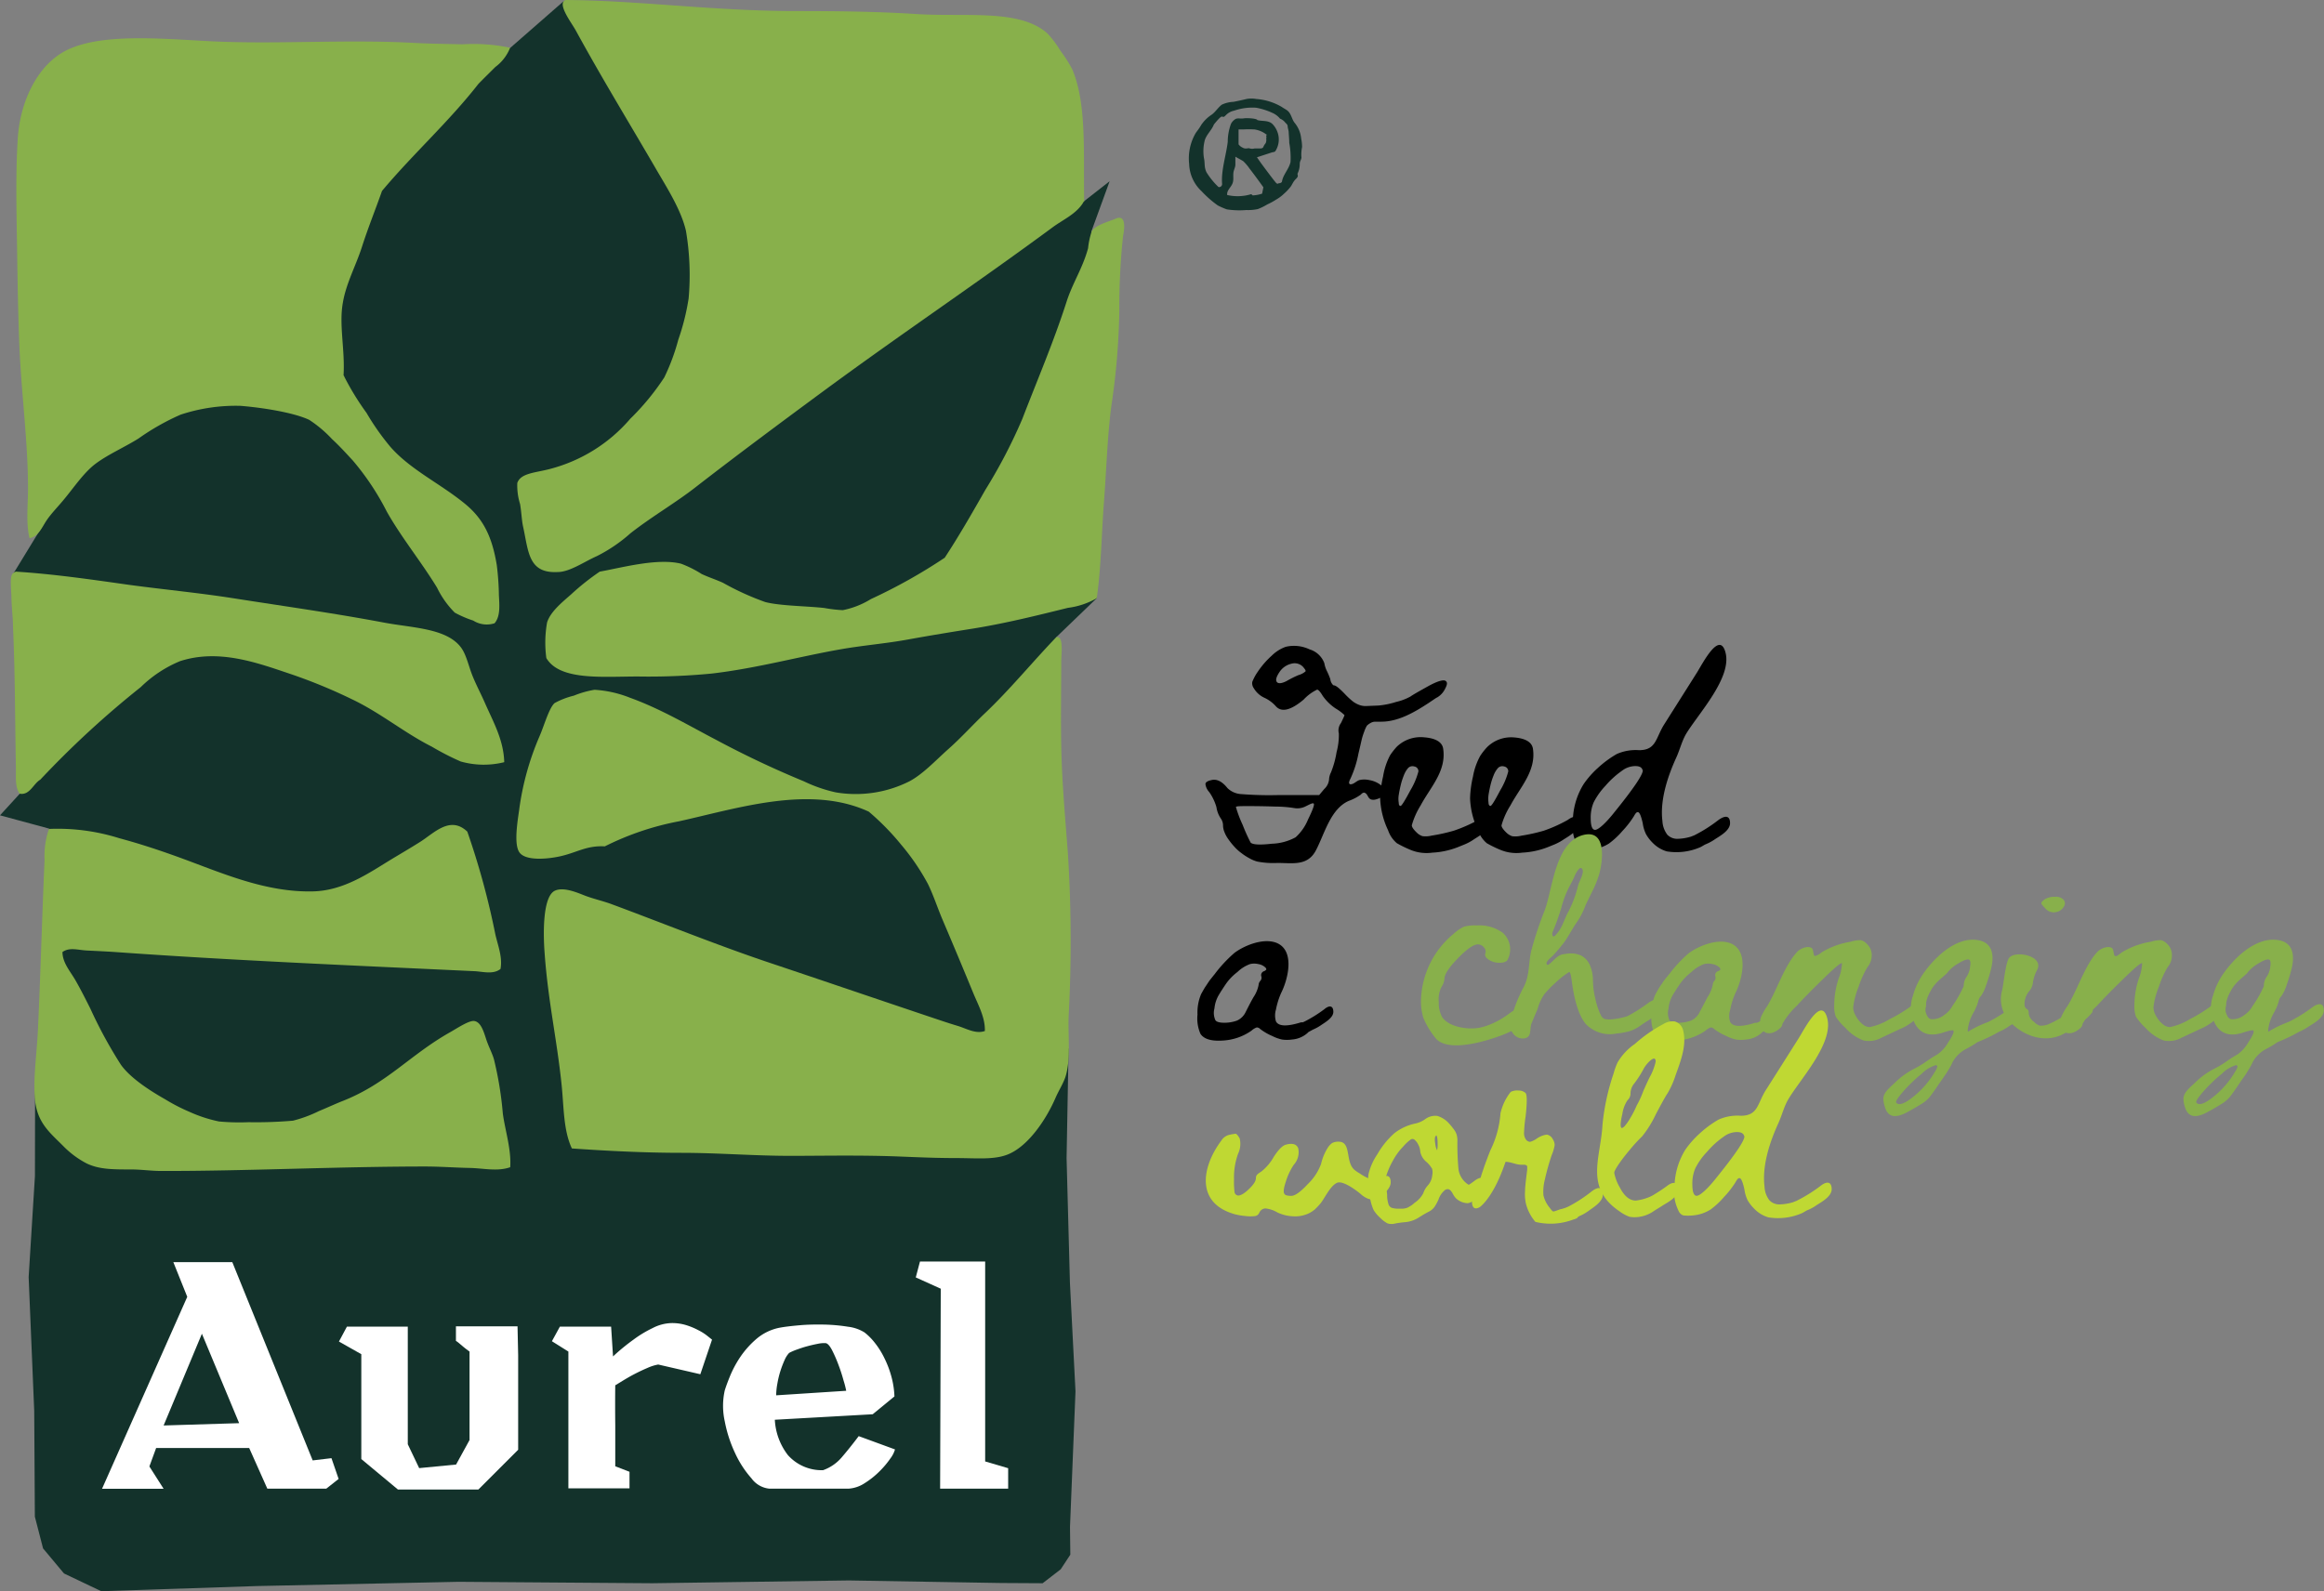 <svg xmlns="http://www.w3.org/2000/svg" viewBox="0 0 292.02 200"><rect x="0" y="0" width="292.02" height="200" fill="#808080" stroke="none"/><defs><style>.cls-1,.cls-3{fill:#13322b;}.cls-2{fill:#fff;}.cls-3,.cls-4{fill-rule:evenodd;}.cls-4,.cls-5{fill:#88b04b;}.cls-6{fill:#bfd833;}</style></defs><g id="Calque_2" data-name="Calque 2"><g id="Calque_1-2" data-name="Calque 1"><polygon class="cls-1" points="4.41 136.55 4.39 147.83 3.6 160.52 4.3 177.34 4.38 190.63 5.41 194.62 8.04 197.77 12.72 200 32.39 199.35 57.61 198.82 81.96 199 106.66 198.65 125.75 198.97 131.01 199 133.28 197.25 134.49 195.41 134.45 191.92 135.14 174.88 134.44 161.22 134.02 145.56 134.27 131.79 78.41 133.68 66.55 141.02 32.39 142.94 4.41 136.55"/><path class="cls-2" d="M39.29,183.56l2.36-.28.9,2.61L41,187.11H33.59L31.31,182l-11.69,0-.85,2.32,1.79,2.81H12.82L23.53,163l-1.75-4.36h7.41Zm-18.73-4.39,9.49-.29-4.68-11.24Z"/><path class="cls-2" d="M65.11,170.37c0,1.41,0,2.85,0,4.32s0,2.87,0,4.21v3.32l-5,5H50l-4.6-3.83V170.21l-2.81-1.59,1-1.87h7.65l0,14.78,1.43,3,4.64-.45L59,181l0-11.12-.38-.28c-.18-.14-.36-.28-.53-.43l-.49-.41a2.13,2.13,0,0,0-.31-.22v-1.83h7.74Z"/><path class="cls-2" d="M77.31,179.19c0,1.8,0,3.51,0,5.11l1.79.69c0,.35,0,.7,0,1s0,.7,0,1.08H71.42c0-.41,0-1,0-1.69s0-1.53,0-2.43,0-1.83,0-2.83V169.88l-2.07-1.3,1-1.83h6.44l.24,3.74a25.85,25.85,0,0,1,2.57-2.11A14.52,14.52,0,0,1,82,166.93a5.43,5.43,0,0,1,2.38-.63,6,6,0,0,1,1.91.28,8.9,8.9,0,0,1,1.51.64,6.33,6.33,0,0,1,1.08.69l.59.47L88,172.73l-5.29-1.22a5.76,5.76,0,0,0-1.36.43q-.8.34-1.59.75c-.53.27-1,.55-1.45.82l-1,.61Q77.28,176.48,77.31,179.19Z"/><path class="cls-2" d="M99,182.89a5.69,5.69,0,0,0,4.42,1.9,5.5,5.5,0,0,0,2.36-1.63c.65-.76,1.36-1.64,2.12-2.65l4.56,1.67a3.44,3.44,0,0,1-.57,1.12,11.29,11.29,0,0,1-1.37,1.63,10.56,10.56,0,0,1-1.87,1.49,4.17,4.17,0,0,1-2,.69h-10a3.16,3.16,0,0,1-2.22-1.29,12.77,12.77,0,0,1-2.06-3.17,16.52,16.52,0,0,1-1.3-4,8.9,8.9,0,0,1,0-3.89c.14-.46.37-1.09.69-1.87a13.75,13.75,0,0,1,1.3-2.39,11.55,11.55,0,0,1,2-2.22,6.4,6.4,0,0,1,2.81-1.38c.73-.14,1.62-.24,2.65-.33s2.07-.1,3.11-.08a21.81,21.81,0,0,1,2.93.27,5,5,0,0,1,2.06.71,7.33,7.33,0,0,1,1.28,1.28,10.2,10.2,0,0,1,1.22,1.94A12.54,12.54,0,0,1,112,173a11,11,0,0,1,.39,2.52l-2.73,2.24-12.3.69A7.93,7.93,0,0,0,99,182.89Zm7-9.36a21,21,0,0,0-.65-2,17.3,17.3,0,0,0-.81-1.85c-.29-.54-.55-.83-.8-.86a3.75,3.75,0,0,0-1,.09c-.42.08-.85.18-1.3.3s-.87.26-1.28.41a6.86,6.86,0,0,0-1,.43,3.11,3.11,0,0,0-.57.89,12.73,12.73,0,0,0-.53,1.39,11.74,11.74,0,0,0-.38,1.58,8.32,8.32,0,0,0-.15,1.47l8.8-.57A11.55,11.55,0,0,0,106,173.53Z"/><path class="cls-2" d="M123.79,183.69l2.89.85v2.57h-8.55l.08-25.13-3.14-1.42.53-2h8.19Z"/><polygon class="cls-3" points="47.82 11.57 64.1 6.03 70.78 0.19 108.52 4.82 130.81 11.57 136.04 25.43 139.43 22.78 137.15 29.05 137.66 41.64 137.81 75.19 132.7 80.11 128.4 109.66 127.17 136.46 86.71 143.29 71.9 144.35 64.1 146.67 10.34 141.72 7.36 130.51 6.17 104.15 0 102.48 2.46 99.79 1.72 72.03 5.8 65.35 11.39 12.45 47.82 11.57"/><path class="cls-4" d="M71.06,0c9.24.06,18.61,1.39,29,1.39,4.72,0,10,.05,15,.37,6.26.41,13-.69,16.53,2.42a12.84,12.84,0,0,1,1.67,2.22,15.85,15.85,0,0,1,1.48,2.33c1.83,4.33,1.38,10.41,1.49,16.61-.08,0-.09,0-.1.09-.89,1.48-2.56,2.17-3.89,3.16-9.49,7-18.88,13.29-28.69,20.51-5.25,3.87-10.81,8-16.06,12.07-2.54,2-5.51,3.7-8.26,5.85A19.52,19.52,0,0,1,75,69.9c-1.59.7-3.42,2-4.92,2-3.73.2-3.66-2.6-4.36-5.75-.16-.73-.2-1.8-.37-2.79A7.85,7.85,0,0,1,65,60.71c.43-1.26,2.27-1.28,4.08-1.76a19.86,19.86,0,0,0,10.12-6.32,31,31,0,0,0,4.27-5.19,26.16,26.16,0,0,0,1.76-4.74,29.1,29.1,0,0,0,1.3-5.2A33.24,33.24,0,0,0,86.19,29c-.6-2.57-2.28-5.23-3.62-7.52-3.48-6-6.8-11.4-10.21-17.63-.47-.87-2-2.85-1.58-3.62A.7.7,0,0,1,71.06,0Z"/><path class="cls-4" d="M64.1,6a5.55,5.55,0,0,1-1.86,2.42c-.71.71-1.43,1.41-2.13,2.13C56.38,15.33,51.9,19.34,48,24c-.81,2.31-1.73,4.57-2.51,7s-2,4.6-2.41,7.06c-.5,2.77.28,5.89.09,9.09,0,.08.09.1.09.19a33.3,33.3,0,0,0,2.79,4.55,30.93,30.93,0,0,0,3,4.27c2.55,2.92,6.38,4.67,9.47,7.24,2.26,1.89,3.32,4.12,3.9,7.61a34.31,34.31,0,0,1,.27,3.81c.06,1.21.21,2.66-.55,3.52A3.18,3.18,0,0,1,59.46,78a13.41,13.41,0,0,1-2.32-1,11.57,11.57,0,0,1-2.23-3.15c-2-3.27-4.53-6.37-6.32-9.57a32.84,32.84,0,0,0-4.26-6.4c-.76-.82-1.66-1.82-2.61-2.69a15.44,15.44,0,0,0-2.87-2.42c-2-.94-6-1.55-8.64-1.76a22.09,22.09,0,0,0-7.52,1.11,29.82,29.82,0,0,0-5.29,3c-1.78,1.11-3.83,2-5.38,3.16s-2.83,3.15-4.18,4.73c-.67.8-1.43,1.57-2,2.42s-1,2-2.13,2.22c-.47-2-.19-4.12-.19-6.22,0-6.09-.88-12.21-1.11-18.56-.16-4.28-.22-8.53-.28-12.63-.07-4.31-.16-8.54.09-12.62C2.46,13,4.49,8.75,7.57,6.77,11.84,4,20.18,4.88,26.78,5.2c8.11.38,16.57-.26,25,.18,2.12.12,4.23.14,6.31.19A22.6,22.6,0,0,1,64.1,6Z"/><path class="cls-4" d="M137.81,75.19a9.69,9.69,0,0,1-3.62,1.21c-3.75.93-7.8,1.94-11.88,2.6-2.71.43-5.47.88-8.27,1.39s-5.55.72-8.35,1.21c-5.37.94-10.61,2.4-16.25,3.06a82.56,82.56,0,0,1-9.28.37c-4.44,0-9.82.55-11.51-2.32a14.45,14.45,0,0,1,.09-4.46c.41-1.36,1.92-2.57,3-3.52a30.73,30.73,0,0,1,3.62-2.88c2.84-.51,7.23-1.73,10.21-1a13.72,13.72,0,0,1,2.6,1.3c.9.42,1.85.72,2.69,1.11a34,34,0,0,0,5.29,2.41c1.87.49,5.21.5,7.43.75a17.44,17.44,0,0,0,2.32.27,10.6,10.6,0,0,0,3.53-1.39,67.88,67.88,0,0,0,9.28-5.2c1.75-2.66,3.42-5.57,5.11-8.54a66.31,66.31,0,0,0,4.64-8.91c1.87-4.86,3.92-9.63,5.57-14.76.76-2.36,2-4.15,2.69-6.68a9.88,9.88,0,0,1,.46-2.14c.51-.81,2.16-1.22,3-1.58,1.54-.68,1,1.83.93,2.23a83.49,83.49,0,0,0-.46,9.28,90.22,90.22,0,0,1-1,12c-.52,4-.63,8.18-.93,12.07S138.36,71.41,137.81,75.19Z"/><path class="cls-4" d="M63.36,95.8a10.63,10.63,0,0,1-5.48-.09,33.55,33.55,0,0,1-3.62-1.86c-3.54-1.79-6.44-4.26-10.12-6a66.69,66.69,0,0,0-7.71-3.16c-4-1.34-8.92-3.19-13.83-1.58a15.56,15.56,0,0,0-4.91,3.25A119.11,119.11,0,0,0,5.06,98c-.88.51-1.32,2-2.6,1.76-.6-.88-.44-2.12-.46-3.25-.12-6-.09-11.63-.37-17.82,0-1-.15-2.13-.19-3.44,0-1.14-.31-3,.28-3.25A.68.68,0,0,1,2,71.85c4.76.3,9.55,1,14.29,1.67,4.31.58,8.72,1,13,1.67,6.36,1,12.62,1.87,18.94,3.06,3.6.68,7.8.7,9.65,3.07.71.9,1,2.41,1.49,3.62s1.12,2.39,1.57,3.43C62,90.78,63.28,93,63.36,95.8Z"/><path class="cls-4" d="M132.7,80.11c1-.32.65,2.11.65,3.06,0,3.42-.07,6.85,0,10.68.09,4.55.52,9.17.84,13.46a176,176,0,0,1,.09,20.42c-.09,2.48.28,5.34-.37,7.52-.27.89-.87,1.79-1.3,2.79-1.14,2.62-3.37,6-5.94,7.05-1.75.72-4,.47-6.5.47s-4.77-.1-7-.19c-4.84-.2-10-.09-13.83-.09-4.61,0-9.17-.38-13.74-.38s-9.31-.24-13.74-.55c-1.08-2.28-1-5.21-1.3-8.08-.61-5.81-1.7-10.48-2.13-16.52-.18-2.36-.26-7.07,1.3-7.8,1-.46,2.51.12,3.61.56s2.44.74,3.44,1.11c6.45,2.39,13.31,5.17,19.77,7.34,6.84,2.29,13.53,4.58,20.33,6.86,1.13.38,2.3.78,3.44,1.12s2.24,1.05,3.43.65c.06-1.71-.85-3.29-1.48-4.83q-1.87-4.55-3.81-9.1c-.65-1.52-1.16-3.12-1.86-4.55a28.3,28.3,0,0,0-3.34-4.91,31.75,31.75,0,0,0-4.09-4.18c-7.39-3.42-16.49-.41-23.85,1.21A35.4,35.4,0,0,0,76,106.38c-2.39-.13-3.57.84-5.85,1.3-1.54.31-4,.5-4.82-.46s-.29-4-.1-5.39a34.77,34.77,0,0,1,2.6-9.37c.55-1.28,1.17-3.49,1.86-4.09a9.85,9.85,0,0,1,2.41-.93,12.09,12.09,0,0,1,2.6-.74,14.28,14.28,0,0,1,4.46,1C83,89.08,86.66,91.26,90,93a120.3,120.3,0,0,0,11,5.2,18.35,18.35,0,0,0,4,1.39,15,15,0,0,0,9.28-1.39c1.71-.91,3.31-2.65,4.92-4.08s3.11-3.1,4.55-4.46C126.89,86.68,129.62,83.33,132.7,80.11Z"/><path class="cls-4" d="M58.72,104.53a96.85,96.85,0,0,1,3.52,12.9c.32,1.41.93,2.89.65,4.36-.92.73-2.22.33-3.25.28-15.06-.71-30.44-1.35-45.2-2.41-1.17-.08-2.37-.13-3.53-.19s-2.16-.44-3.06.19c0,1.37,1,2.44,1.67,3.62s1.26,2.35,1.85,3.53a56.67,56.67,0,0,0,3.81,7c1.18,1.67,3.59,3.24,5.57,4.36a23.08,23.08,0,0,0,3.06,1.58,17.51,17.51,0,0,0,3.71,1.21,28,28,0,0,0,3.72.09,53.49,53.49,0,0,0,5.57-.19,16.34,16.34,0,0,0,3.25-1.2c1-.41,2.09-.92,3.06-1.3,5.54-2.2,8.4-5.78,13.46-8.63.83-.47,2.34-1.48,3-1.4.82.11,1.17,1.24,1.49,2.23s.8,1.86,1,2.6a43.82,43.82,0,0,1,1.11,6.78c.27,2.08,1.09,4.54.93,6.77-1.63.57-3.39.12-5.11.09s-3.67-.18-5.57-.18c-10.93,0-22.9.59-33.23.56-1.18,0-2.45-.19-3.71-.19-2.33,0-4,0-5.57-.74a11.54,11.54,0,0,1-3-2.23c-1.67-1.67-3.26-2.91-3.53-5.85-.24-2.63.23-5.7.37-8.63.33-6.81.52-14.37.84-21.45a10.51,10.51,0,0,1,.55-3.9A25.81,25.81,0,0,1,15,105.36c2.68.72,5.26,1.58,7.8,2.51,5.16,1.89,10.59,4.31,16.53,4.17,3.92-.09,7.11-2.37,9.93-4.08,1.13-.68,2.34-1.39,3.53-2.14C54.54,104.72,56.56,102.47,58.72,104.53Z"/><path d="M161.55,81.3a4.55,4.55,0,0,1,3,.32,2.84,2.84,0,0,1,1.86,1.74,3.43,3.43,0,0,0,.33,1,9.72,9.72,0,0,1,.42,1,1.18,1.18,0,0,0,.2.56c.1.15.19.23.27.23.24,0,.75.43,1.54,1.27a10.28,10.28,0,0,0,.83.75,3.21,3.21,0,0,0,.76.42,2.28,2.28,0,0,0,1,.15l1.45-.06a10.26,10.26,0,0,0,2.21-.45,6.93,6.93,0,0,0,1.82-.69c.21-.16.94-.58,2.18-1.27s2-.88,2.25-.67.15.51-.1,1a2.55,2.55,0,0,1-1,1.07c-.05,0-.4.25-1.06.69-1.75,1.15-3.8,2.35-5.94,2.35-.37,0-.64,0-.81,0a1.17,1.17,0,0,0-.57.18,1.77,1.77,0,0,0-.44.33,4.08,4.08,0,0,0-.33.74,7.62,7.62,0,0,0-.34,1.1q-.12.54-.39,1.68a13.28,13.28,0,0,1-1,3.13c-.24.45-.22.68,0,.71.43,0,.72-.4,1.12-.53a2.73,2.73,0,0,1,1.24,0,3.21,3.21,0,0,1,2,1.16.62.62,0,0,1,.16.38c0,.24-.24.4-.45.51a3,3,0,0,1-1,.41c-1,.14-.74-.71-1.33-.88-.08,0-.23,0-.43.24a6.22,6.22,0,0,1-1.51.79c-2.32,1-3.07,4.21-4.15,6.24s-3,1.54-4.9,1.57a10.52,10.52,0,0,1-2.46-.18,4.13,4.13,0,0,1-1-.42,7,7,0,0,1-1-.65,5.67,5.67,0,0,1-.89-.81,8.31,8.31,0,0,1-.73-.91,3.9,3.9,0,0,1-.5-.91,2.21,2.21,0,0,1-.18-.81,1.54,1.54,0,0,0-.23-.83,3.44,3.44,0,0,1-.6-1.5,6.34,6.34,0,0,0-.91-1.9,1.78,1.78,0,0,1-.47-1c0-.22.26-.39.71-.49.69-.19,1.37.14,2.06,1a2.67,2.67,0,0,0,1.7.75,45.21,45.21,0,0,0,4.82.12l5,0,.63-.75A1.88,1.88,0,0,0,167,98a2.2,2.2,0,0,1,.24-.91,11.89,11.89,0,0,0,.71-2.57,8.17,8.17,0,0,0,.28-2.34,1.53,1.53,0,0,1,.27-1.3c.29-.61.44-.92.44-1a6.08,6.08,0,0,0-1.11-.83,6.11,6.11,0,0,1-1.62-1.58c-.32-.53-.55-.79-.71-.79a5.73,5.73,0,0,0-1.7,1.26c-1.64,1.37-2.81,1.64-3.52.79a4.39,4.39,0,0,0-1.35-1,3,3,0,0,1-1.38-1.22,1.09,1.09,0,0,1-.2-.79,6.15,6.15,0,0,1,.71-1.31,10.7,10.7,0,0,1,1.74-2A4.85,4.85,0,0,1,161.55,81.3ZM164.36,103c.61-1.24.84-1.9.71-2s-.42.06-.95.32a2.31,2.31,0,0,1-1.54.24,15.51,15.51,0,0,0-2.31-.18q-1.8-.06-3.39-.06c-1,0-1.58,0-1.58.12a15.1,15.1,0,0,0,.85,2.25,21.51,21.51,0,0,0,1,2.22c.27.26,1.15.31,2.65.14a6.68,6.68,0,0,0,3-.81A6.14,6.14,0,0,0,164.36,103Zm-.59-19.14a1.46,1.46,0,0,0-1.49-.44,2.46,2.46,0,0,0-1.52,1.07c-.39.58-.5,1-.32,1.23s.6.2,1.23-.12a12.84,12.84,0,0,1,1.5-.75,2.24,2.24,0,0,0,.87-.46C164.1,84.31,164,84.13,163.77,83.87Z"/><path d="M187.1,103.48c0,.91-1.23,1.59-1.87,2a6.13,6.13,0,0,1-1.23.67l-.74.3a10.12,10.12,0,0,1-3.28.72,5.29,5.29,0,0,1-2.65-.31,15.73,15.73,0,0,1-1.8-.87,3.66,3.66,0,0,1-1.11-1.63,10.31,10.31,0,0,1-1-4,14.2,14.2,0,0,1,.37-2.77,8.63,8.63,0,0,1,.87-2.64,8.73,8.73,0,0,1,.83-1.07A4.31,4.31,0,0,1,179,92.68c.89.07,2.18.35,2.34,1.42.43,2.81-1.6,4.84-2.83,7.13a9.66,9.66,0,0,0-1.11,2.5q0,.33.63.93a1.81,1.81,0,0,0,.72.44,3.22,3.22,0,0,0,1.14-.07,22.13,22.13,0,0,0,2.82-.63,18.74,18.74,0,0,0,3.05-1.35C186.45,102.49,187.09,102.48,187.1,103.48Zm-9.87-4.16a9,9,0,0,0,1-2.36.6.6,0,0,0-.52-.62.75.75,0,0,0-.82.25,3.08,3.08,0,0,0-.5.89,8.39,8.39,0,0,0-.39,1.23q-.15.63-.24,1.2a3,3,0,0,0,0,1q0,.39.24.39C176.13,101.27,176.54,100.62,177.23,99.32Z"/><path d="M198.4,103.48c0,.91-1.23,1.59-1.87,2a6.73,6.73,0,0,1-1.23.67l-.74.3a10.18,10.18,0,0,1-3.29.72,5.26,5.26,0,0,1-2.64-.31,15,15,0,0,1-1.8-.87,3.66,3.66,0,0,1-1.11-1.63,10.14,10.14,0,0,1-1-4,13.47,13.47,0,0,1,.37-2.77A8.36,8.36,0,0,1,186,95a7.92,7.92,0,0,1,.84-1.07,4.29,4.29,0,0,1,3.43-1.24c.9.07,2.19.35,2.35,1.42.42,2.81-1.61,4.84-2.83,7.13a9.49,9.49,0,0,0-1.12,2.5q0,.33.63.93a1.9,1.9,0,0,0,.73.44,3.16,3.16,0,0,0,1.13-.07,22.65,22.65,0,0,0,2.83-.63,18.22,18.22,0,0,0,3-1.35C197.75,102.49,198.39,102.48,198.4,103.48Zm-9.88-4.16a8.82,8.82,0,0,0,1-2.36.61.61,0,0,0-.52-.62.75.75,0,0,0-.82.25,3.07,3.07,0,0,0-.51.89,8.39,8.39,0,0,0-.39,1.23q-.15.63-.24,1.2a3.69,3.69,0,0,0,0,1c0,.26.12.39.25.39S187.84,100.62,188.52,99.32Z"/><path d="M217.39,103.46c0,.92-1.23,1.59-1.86,2a6.18,6.18,0,0,1-1.23.67c-.25.12-.48.29-.73.39a7.52,7.52,0,0,1-4.14.49,4.06,4.06,0,0,1-1.75-1.06,4.88,4.88,0,0,1-.85-1.1,4.58,4.58,0,0,1-.41-1.36c-.2-.91-.4-1.39-.6-1.41s-.32.17-.52.52a11.67,11.67,0,0,1-1.43,1.84,10.14,10.14,0,0,1-1.69,1.58,5,5,0,0,1-2.23.75,6,6,0,0,1-1.19,0,.93.93,0,0,1-.56-.47,5.82,5.82,0,0,1-.54-3.66A9,9,0,0,1,199,98.54a11.43,11.43,0,0,1,1.76-2,13.24,13.24,0,0,1,2.4-1.77,5.9,5.9,0,0,1,2.79-.48c2.18,0,2.08-1.52,3.15-3.22l4.14-6.55c.71-1.14,2.84-5.33,3.58-2.49.83,3.2-3.52,7.78-5,10.29-.51.91-.75,1.94-1.18,2.88-1.08,2.36-2.08,5.35-1.75,8a3.12,3.12,0,0,0,.61,1.71,1.73,1.73,0,0,0,1.36.52,6.31,6.31,0,0,0,1.61-.27l.43-.17a18.44,18.44,0,0,0,3-1.9C216.75,102.47,217.38,102.47,217.39,103.46Zm-11-6.67c-.08-.34-.39-.51-.95-.5a2.79,2.79,0,0,0-1.62.58,11.25,11.25,0,0,0-2.1,1.91,8.91,8.91,0,0,0-1.47,2.07,4.86,4.86,0,0,0-.37,2c0,1,.2,1.5.6,1.45s1.28-.81,2.45-2.3Q206.53,97.54,206.42,96.79Z"/><path d="M167.54,127.17c0,.75-1,1.31-1.54,1.68a5.62,5.62,0,0,1-1,.55l-.59.32-.14.14a3.3,3.3,0,0,1-1.94.8,4.27,4.27,0,0,1-1.24,0,5.12,5.12,0,0,1-1.22-.44,7,7,0,0,1-1.53-.89.59.59,0,0,0-.43-.19,2,2,0,0,0-.65.4,6.91,6.91,0,0,1-3.65,1.25c-1.42.09-2.34-.19-2.77-.85a4.84,4.84,0,0,1-.37-2.42,5.91,5.91,0,0,1,.46-2.58c.25-.45.44-.79.59-1l.41-.62q.21-.28.69-.87a17.18,17.18,0,0,1,2.48-2.67c1.32-1,3.87-2,5.5-1.18,2.08,1.07,1.25,4.48.38,6.21a9.54,9.54,0,0,0-.65,2.08,2.54,2.54,0,0,0,0,1.49c.33.63,1.37.67,3.14.12l.21,0,.22-.09a16.81,16.81,0,0,0,2.52-1.57C167,126.35,167.53,126.35,167.54,127.17Zm-8.42-5.31a.34.34,0,0,0-.13-.26,1.62,1.62,0,0,0-.86-.42,2.27,2.27,0,0,0-1.07,0,4.58,4.58,0,0,0-1.58,1,6.6,6.6,0,0,0-1.46,1.52c-.33.49-.61.92-.83,1.29a4.08,4.08,0,0,0-.59,1.76,2.18,2.18,0,0,0,.13,1.5c.16.2.53.3,1.1.3a4.59,4.59,0,0,0,1.6-.27,2.21,2.21,0,0,0,1.08-1.05c.42-.84.75-1.47,1-1.9a4.14,4.14,0,0,0,.64-1.54.81.81,0,0,1,.22-.51.58.58,0,0,0,.12-.56.52.52,0,0,1,.34-.65A.71.71,0,0,0,159.12,121.86Z"/><path class="cls-5" d="M192.36,127.22c0,.92-1.23,1.6-1.86,2a6.18,6.18,0,0,1-1.23.67c-.53.25-6.77,2.73-8.78.72a10.44,10.44,0,0,1-1.63-2.65,7,7,0,0,1-.3-2.46,11.19,11.19,0,0,1,4.06-8.1,5.57,5.57,0,0,1,1.32-.92,5.23,5.23,0,0,1,1.62-.16,5,5,0,0,1,3.29.94,2.79,2.79,0,0,1,.52,3.48,1.21,1.21,0,0,1-.73.26,2.44,2.44,0,0,1-1.47-.31q-.67-.39-.54-.84a.72.72,0,0,0-.16-.76,1,1,0,0,0-.76-.39c-.55,0-1.39.58-2.52,1.75s-1.69,2-1.69,2.6a2.2,2.2,0,0,1-.37,1,3.39,3.39,0,0,0-.34,1.89,3.68,3.68,0,0,0,.42,1.9c.87,1.28,3.24,1.59,4.62,1.35a7.52,7.52,0,0,0,1.35-.4,10.5,10.5,0,0,0,2.44-1.38c.29-.23.86-.63,1.18-.48l.18-.13C191.72,126.23,192.35,126.22,192.36,127.22Z"/><path class="cls-5" d="M208.66,126.46c0,.92-1.23,1.6-1.86,2l-.13.08-.37.25a5.08,5.08,0,0,1-1.54.82,9.6,9.6,0,0,1-1.67.3,4.2,4.2,0,0,1-3.82-1.19c-.83-1-1.41-2.74-1.76-5.32-.1-.82-.21-1.23-.34-1.23a11.27,11.27,0,0,0-1.78,1.41,12.78,12.78,0,0,0-1.32,1.36,6,6,0,0,0-.87,1.9l-.36.83c-.12.31-.25.61-.38.92-.31.72.1,1.77-.94,1.93a1.5,1.5,0,0,1-1.49-.76,2.16,2.16,0,0,1-.43-.84,2.87,2.87,0,0,1,.28-1,1.79,1.79,0,0,0,.13-.32,18.27,18.27,0,0,1,1.39-3.43c.82-1.45.65-3.09,1-4.64a46,46,0,0,1,1.69-5.09c1-2.63,1.3-8.6,4.86-9.49,3-.75,2.43,3.35,2,4.92a13.6,13.6,0,0,1-.88,2.18c-.41.83-.69,1.41-.84,1.73a9.38,9.38,0,0,1-1,2c-.67.92-1.16,2-1.85,2.87-.37.47-.76.93-1.16,1.37-.26.28-.79.66-.9,1,0,.12.06.28.18.26a.24.24,0,0,0,.11-.06c.65-.47,1.07-1.2,1.89-1.29l.39-.06a3.31,3.31,0,0,1,1.74.21,2.5,2.5,0,0,1,1.12,1.17,4.78,4.78,0,0,1,.41,2,10.21,10.21,0,0,0,.32,2.36,8.76,8.76,0,0,0,.68,2,.89.89,0,0,0,.51.48,3.44,3.44,0,0,0,1.13,0,8.84,8.84,0,0,0,1.67-.36,18.72,18.72,0,0,0,2.71-1.72C208,125.47,208.66,125.46,208.66,126.46Zm-11.59-14.78a12.87,12.87,0,0,0-.88,2.41,31.21,31.21,0,0,1-1.1,3.07c-.11.28,0,.77.33.42.91-.91,1.09-2,1.66-3a14.72,14.72,0,0,0,1.23-3.34c.12-.46.89-1.7.44-2.09q-.17-.15-.42.15a3.41,3.41,0,0,0-.52.93c-.08.18-.16.35-.25.52Z"/><path class="cls-5" d="M224.59,127.17c0,.75-1,1.31-1.54,1.68a5.23,5.23,0,0,1-1,.55l-.59.32-.15.14a3.3,3.3,0,0,1-1.93.8,4.34,4.34,0,0,1-1.25,0,5.07,5.07,0,0,1-1.21-.44,7.43,7.43,0,0,1-1.54-.89.58.58,0,0,0-.43-.19,2,2,0,0,0-.64.4,7,7,0,0,1-3.66,1.25c-1.41.09-2.33-.19-2.76-.85a4.73,4.73,0,0,1-.37-2.42A5.77,5.77,0,0,1,208,125c.25-.45.44-.79.58-1l.42-.62q.19-.28.69-.87a17.24,17.24,0,0,1,2.47-2.67c1.32-1,3.88-2,5.5-1.18,2.08,1.07,1.25,4.48.38,6.21a9.53,9.53,0,0,0-.64,2.08,2.37,2.37,0,0,0,0,1.49c.33.63,1.37.67,3.13.12a.83.83,0,0,1,.22,0l.21-.09a15.83,15.83,0,0,0,2.52-1.57C224.06,126.35,224.59,126.35,224.59,127.17Zm-8.42-5.31c0-.07,0-.16-.12-.26a1.66,1.66,0,0,0-.86-.42,2.31,2.31,0,0,0-1.08,0,4.68,4.68,0,0,0-1.58,1,6.83,6.83,0,0,0-1.46,1.52c-.33.49-.6.92-.83,1.29a4.08,4.08,0,0,0-.58,1.76,2.26,2.26,0,0,0,.12,1.5q.24.3,1.11.3a4.58,4.58,0,0,0,1.59-.27,2.17,2.17,0,0,0,1.08-1.05l1-1.9a4.23,4.23,0,0,0,.65-1.54.85.85,0,0,1,.21-.51.54.54,0,0,0,.12-.56.53.53,0,0,1,.34-.65C216.05,122,216.15,121.93,216.17,121.86Z"/><path class="cls-5" d="M225.58,119.92l.27-.31c.36-.38,1.28-.78,1.79-.45.28.18.16.94.41,1a1.88,1.88,0,0,0,.83-.45,10.07,10.07,0,0,1,3.65-1.34,3.93,3.93,0,0,1,1.3-.2,1.6,1.6,0,0,1,.74.46,1.92,1.92,0,0,1,.62,1.39,2.38,2.38,0,0,1-.54,1.55,11.88,11.88,0,0,0-1.12,2.49,9.61,9.61,0,0,0-.67,2.57,2.2,2.2,0,0,0,.34,1.08,3.4,3.4,0,0,0,.81,1,1.49,1.49,0,0,0,.9.39,7.75,7.75,0,0,0,2.53-1,18.88,18.88,0,0,0,3.05-1.9c.54-.42.93-.62,1.17-.59s.35.27.35.74a1.32,1.32,0,0,1-.26.69,4.88,4.88,0,0,1-.7.8,9.59,9.59,0,0,1-1.05.81,5.84,5.84,0,0,1-1.22.67l-2.38,1.12a3.26,3.26,0,0,1-2.23.34,5.62,5.62,0,0,1-2.27-1.57,6.9,6.9,0,0,1-1.23-1.43,3.86,3.86,0,0,1-.19-1.5,10.69,10.69,0,0,1,.56-3.31,5.56,5.56,0,0,0,.41-1.9c-.1-.1-.78.44-2,1.62s-2.48,2.42-3.68,3.73a9.72,9.72,0,0,0-1.8,2.27.82.82,0,0,1-.32.56,2.55,2.55,0,0,1-.76.49,1.43,1.43,0,0,1-.82.11q-.56-.08-.78-.9a1.6,1.6,0,0,1-.06-1,7.64,7.64,0,0,1,.84-1.51C223.23,124.51,224.12,121.68,225.58,119.92Z"/><path class="cls-5" d="M254.29,127c0,.92-1.23,1.6-1.87,2a6.18,6.18,0,0,1-1.23.68,20.52,20.52,0,0,1-2.7,1.3,14.39,14.39,0,0,1-1.41.85,4.06,4.06,0,0,0-1.75,1.71,5,5,0,0,1-.33.65c-.15.26-.31.52-.49.79s-.36.53-.57.83-.41.58-.58.84-.35.51-.52.74-.31.42-.41.54a4.09,4.09,0,0,1-1.12.9q-.93.58-1.89,1.08c-1.08.53-2.13.65-2.55-.7a3.77,3.77,0,0,1-.22-1.1c0-.86,1-1.56,1.54-2.11a10,10,0,0,1,2.56-1.78,13.47,13.47,0,0,0,1.34-.83,14.41,14.41,0,0,1,1.34-.85,4.59,4.59,0,0,0,1.38-1.54q.83-1.24.63-1.47c-.1-.08-.53,0-1.3.26q-3.09,1-3.94-2.23a4.48,4.48,0,0,1,.17-2.4,9,9,0,0,1,1.24-2.7c1.42-2.07,4.17-4.78,6.95-4.29,1.86.33,2,1.93,1.66,3.47a19.1,19.1,0,0,1-.67,2.22,4.74,4.74,0,0,1-.65,1.35,1.23,1.23,0,0,0-.33.67,6.49,6.49,0,0,1-.67,1.53,5.71,5.71,0,0,0-.63,1.93,1.3,1.3,0,0,0,0,.34,14.72,14.72,0,0,1,2.56-1.23,18.88,18.88,0,0,0,3-1.9C253.64,126.05,254.28,126.05,254.29,127Zm-11,6.87a4.08,4.08,0,0,0-1.81,1.08,19.65,19.65,0,0,0-2.36,2.27c-.69.8-1,1.27-.82,1.41.35.35,1.08.07,2.18-.83a11.35,11.35,0,0,0,2.66-3.11C243.46,134.19,243.51,133.91,243.29,133.91Zm3.46-10a2,2,0,0,1,.37-1.11,2.84,2.84,0,0,0,.44-1.34c.08-.5,0-.77-.18-.82s-.67.09-1.32.5a4.53,4.53,0,0,0-1.32,1.1c-.28.42-1.62,1.22-2.16,2.38a4.38,4.38,0,0,0-.63,2.53c.15.62.41,1,.78,1a2.42,2.42,0,0,0,1.6-.56,3.24,3.24,0,0,0,1-1.11A14.66,14.66,0,0,0,246.75,123.94Z"/><path class="cls-5" d="M262.9,127.24a4.9,4.9,0,0,1-.91.91A15.3,15.3,0,0,1,259.2,130c-2.41,1.23-5.29.09-6.91-1.88a4.13,4.13,0,0,1-.69-3.74c.16-.79.44-3.52.87-4,.76-.94,4.34-.26,3.53,1.48a4.75,4.75,0,0,0-.56,1.68,2,2,0,0,1-.52,1.11,2.51,2.51,0,0,0-.51,1.23c-.06.47,0,.78.25.93s.26.29.26.63a1.56,1.56,0,0,0,.67,1,1.74,1.74,0,0,0,.7.47,2.54,2.54,0,0,0,1-.13,11.83,11.83,0,0,0,2.64-1.52,5.5,5.5,0,0,1,1.94-1.06.92.92,0,0,1,1,.5A.52.52,0,0,1,262.9,127.24ZM257,114.17c-.32-.32-.49-.53-.5-.63s.1-.25.35-.45a2.23,2.23,0,0,1,1.34-.37,1.36,1.36,0,0,1,1.11.37.72.72,0,0,1,0,.91,1.37,1.37,0,0,1-1,.65A1.36,1.36,0,0,1,257,114.17Z"/><path class="cls-5" d="M263.3,119.92a4.12,4.12,0,0,1,.28-.31c.36-.38,1.28-.78,1.79-.45.28.18.16.94.41,1s.39-.13.83-.45a10,10,0,0,1,3.65-1.34,3.9,3.9,0,0,1,1.3-.2,1.65,1.65,0,0,1,.74.46,1.87,1.87,0,0,1,.61,1.39,2.28,2.28,0,0,1-.54,1.55,12,12,0,0,0-1.11,2.49,9.23,9.23,0,0,0-.67,2.57,2.29,2.29,0,0,0,.33,1.08,3.6,3.6,0,0,0,.82,1,1.47,1.47,0,0,0,.89.39,7.67,7.67,0,0,0,2.53-1,18.44,18.44,0,0,0,3-1.9c.55-.42.94-.62,1.18-.59s.35.27.35.74a1.32,1.32,0,0,1-.26.69,4.54,4.54,0,0,1-.71.8,9.42,9.42,0,0,1-1,.81,6.18,6.18,0,0,1-1.23.67l-2.38,1.12a3.25,3.25,0,0,1-2.23.34,5.76,5.76,0,0,1-2.27-1.57,7.07,7.07,0,0,1-1.22-1.43,3.86,3.86,0,0,1-.19-1.5,10.69,10.69,0,0,1,.56-3.31,5.87,5.87,0,0,0,.41-1.9c-.1-.1-.78.44-2,1.62s-2.48,2.42-3.68,3.73a9.61,9.61,0,0,0-1.81,2.27.8.8,0,0,1-.31.56,2.69,2.69,0,0,1-.76.49,1.44,1.44,0,0,1-.82.11c-.37-.05-.64-.35-.78-.9a1.53,1.53,0,0,1-.06-1,7.64,7.64,0,0,1,.84-1.51C261,124.51,261.85,121.68,263.3,119.92Z"/><path class="cls-5" d="M292,127c0,.92-1.23,1.6-1.87,2a6.79,6.79,0,0,1-1.23.68,20.8,20.8,0,0,1-2.71,1.3,13,13,0,0,1-1.4.85,4.06,4.06,0,0,0-1.75,1.71,7.11,7.11,0,0,1-.34.65c-.14.26-.31.52-.48.79s-.37.53-.58.83l-.57.84c-.18.26-.35.51-.52.74s-.31.42-.41.54a4.27,4.27,0,0,1-1.12.9c-.62.39-1.25.75-1.9,1.08-1.07.53-2.12.65-2.55-.7a3.46,3.46,0,0,1-.21-1.1c0-.86,1-1.56,1.54-2.11a10,10,0,0,1,2.55-1.78,12.54,12.54,0,0,0,1.35-.83,13.2,13.2,0,0,1,1.34-.85,4.81,4.81,0,0,0,1.38-1.54q.81-1.24.63-1.47c-.1-.08-.53,0-1.3.26q-3.09,1-3.94-2.23a4.46,4.46,0,0,1,.16-2.4,9,9,0,0,1,1.25-2.7c1.42-2.07,4.17-4.78,7-4.29,1.85.33,2,1.93,1.66,3.47a21.26,21.26,0,0,1-.67,2.22,5,5,0,0,1-.65,1.35,1.23,1.23,0,0,0-.33.67,7,7,0,0,1-.67,1.53,5.57,5.57,0,0,0-.64,1.93,1.19,1.19,0,0,0,0,.34,14.56,14.56,0,0,1,2.55-1.23,19,19,0,0,0,3.06-1.9C291.37,126.05,292,126.05,292,127Zm-11,6.87a4.12,4.12,0,0,0-1.8,1.08,19.65,19.65,0,0,0-2.36,2.27c-.7.8-1,1.27-.82,1.41.35.35,1.07.07,2.18-.83a11.35,11.35,0,0,0,2.66-3.11C281.19,134.19,281.24,133.91,281,133.91Zm3.46-10a2,2,0,0,1,.37-1.11,2.85,2.85,0,0,0,.45-1.34c.07-.5,0-.77-.19-.82s-.66.09-1.32.5a4.83,4.83,0,0,0-1.32,1.1c-.27.42-1.61,1.22-2.15,2.38a4.49,4.49,0,0,0-.64,2.53c.15.62.41,1,.79,1a2.42,2.42,0,0,0,1.6-.56,3.24,3.24,0,0,0,1-1.11A14.54,14.54,0,0,0,284.47,123.94Z"/><path class="cls-6" d="M174.75,148.61c0,.86-1.19,1.84-1.93,2.1-.9.32-1.9-.68-1.9-.68s-2.1-1.76-2.94-1.35-1.47,1.82-2,2.51a8.29,8.29,0,0,1-.76.82,3.79,3.79,0,0,1-.77.5,4,4,0,0,1-1.93.37,5.14,5.14,0,0,1-2-.48,3.7,3.7,0,0,0-1.52-.51.88.88,0,0,0-.75.51.73.73,0,0,1-.48.44,4.8,4.8,0,0,1-1.3,0,7.35,7.35,0,0,1-1.34-.23c-4.92-1.39-4.14-5.93-1.67-9.24a1.63,1.63,0,0,1,1-.73l.32-.07.47-.07c.12,0,.29.19.52.59a2.83,2.83,0,0,1-.19,1.9,8.67,8.67,0,0,0-.52,3.23,10.54,10.54,0,0,0,.07,1.66.52.52,0,0,0,.45.39c.32,0,.77-.25,1.36-.82s.87-1,.87-1.38.22-.52.67-.81a6.23,6.23,0,0,0,1.56-1.83q.9-1.41,1.56-1.56c.82-.22,1.33-.06,1.53.47a2.36,2.36,0,0,1-.56,2.06,8.06,8.06,0,0,0-1,2.12q-.41,1.23-.18,1.53c.07.17.36.26.85.26s1.17-.49,2.08-1.47a6.72,6.72,0,0,0,1.68-2.55,6.51,6.51,0,0,1,.78-1.93,2.16,2.16,0,0,1,.61-.69,1.64,1.64,0,0,1,.82-.17c1.61,0,.82,2.48,1.94,3.5a4.06,4.06,0,0,0,.69.48,6.4,6.4,0,0,0,2.22,1h0a3.9,3.9,0,0,0,.46-.28C174.1,147.62,174.74,147.62,174.75,148.61Z"/><path class="cls-6" d="M186.84,149a1.83,1.83,0,0,1-.9,1.44,5.33,5.33,0,0,1-.75.46l-.17.1a1.4,1.4,0,0,1-.6.23,2.25,2.25,0,0,1-1.47-.61,2.73,2.73,0,0,1-.37-.52l-.07-.13c-.3-.5-.54-.61-.92-.41a2.63,2.63,0,0,0-.84,1.22,7,7,0,0,1-.38.73,1.94,1.94,0,0,1-.84.79c-.28.14-.7.38-1.22.71a3.78,3.78,0,0,1-1.81.61,11.44,11.44,0,0,0-1.45.22,1.23,1.23,0,0,1-.27,0,1.19,1.19,0,0,1-.47-.09,3.75,3.75,0,0,1-.88-.68,4.24,4.24,0,0,1-.84-1,6.51,6.51,0,0,1-.45-1.55,8.25,8.25,0,0,1-.19-2.9,7.47,7.47,0,0,1,1.12-2.54,10.41,10.41,0,0,1,2.17-2.67,6.42,6.42,0,0,1,2.54-1.18,3.3,3.3,0,0,0,1.27-.54,2.14,2.14,0,0,1,1.55-.43,3.21,3.21,0,0,1,1.52,1,8.73,8.73,0,0,1,.64.8,2,2,0,0,1,.28.58,2.82,2.82,0,0,1,.09.81,33,33,0,0,0,.13,3.46,2.71,2.71,0,0,0,1.27,2l.05,0a8,8,0,0,0,.67-.47c.48-.37.91-.5,1.2-.35S186.83,148.49,186.84,149Zm-6.93-2.15a3.11,3.11,0,0,0-.63-.77,2.22,2.22,0,0,1-.82-1.34,2,2,0,0,0-.23-.83,1.88,1.88,0,0,0-.47-.64.42.42,0,0,0-.46-.07,5.54,5.54,0,0,0-1,.93,7.73,7.73,0,0,0-1.26,1.73,9.44,9.44,0,0,0-.87,2,2.08,2.08,0,0,0-.1,1.29,3.1,3.1,0,0,1,.23,1.27,4,4,0,0,0,.19,1,.73.73,0,0,0,.38.39,2.7,2.7,0,0,0,.9.11h.51a2.2,2.2,0,0,0,.37-.06,1.51,1.51,0,0,0,.33-.13l.35-.21a3.3,3.3,0,0,0,.42-.34,3.25,3.25,0,0,0,1.09-1.2,2.76,2.76,0,0,1,.59-1,2.2,2.2,0,0,0,.54-1.28h0A1.57,1.57,0,0,0,179.91,146.8Zm.55-4.11a.27.27,0,0,0-.1.11c-.06.09-.12.33,0,1a2.25,2.25,0,0,0,.21.73,2.63,2.63,0,0,0,.07-.81C180.65,143,180.54,142.73,180.46,142.69Z"/><path class="cls-6" d="M201.41,150.14c0,.92-1.18,1.6-1.79,2.05a6,6,0,0,1-1.18.67l-.14.08a.41.41,0,0,1-.21.2,1.61,1.61,0,0,1-.41.15,8.06,8.06,0,0,1-4.75.29,5.64,5.64,0,0,1-1.2-2.33,5.55,5.55,0,0,1-.1-1.55c0-.56.12-1.46.27-2.68v-.35a.21.21,0,0,0-.09-.19.69.69,0,0,0-.23-.08l-.4,0c-.7,0-1.29-.36-2-.37l-.14.39c-1.49,4.24-3.11,5.31-3.11,5.31-1.33.74-.91-1.44-.91-1.44a4,4,0,0,0,.87-1.65c.11-.46.26-1,.43-1.47h0c.38-1.15.82-2.25.95-2.58a12.59,12.59,0,0,0,1.27-4.65,6.68,6.68,0,0,1,1.29-2.7,1.85,1.85,0,0,1,1-.17,1.27,1.27,0,0,1,.87.32c.19.25.19,1.23,0,2.92a18.4,18.4,0,0,0-.2,2.16,1.39,1.39,0,0,0,.27.8.71.71,0,0,0,.5.25,2.91,2.91,0,0,0,.82-.4,2.85,2.85,0,0,1,1.28-.51,1.06,1.06,0,0,1,.75.59,1.37,1.37,0,0,1,.23.73,5.6,5.6,0,0,1-.37,1.25,29.25,29.25,0,0,0-.86,3.07,6,6,0,0,0-.18,2,3.8,3.8,0,0,0,.79,1.56c.19.27.34.43.44.46s.73-.23.91-.28a4.29,4.29,0,0,0,1-.34,18,18,0,0,0,2.93-1.91C200.79,149.14,201.4,149.14,201.41,150.14Z"/><path class="cls-6" d="M203.39,146.34c-.39.59-.58.95-.55,1.1a5.84,5.84,0,0,0,.7,1.82c.57,1.1,1.24,1.64,2,1.64a6.14,6.14,0,0,0,1.52-.37,4.24,4.24,0,0,0,.9-.46,17.29,17.29,0,0,0,1.5-1c.73-.57,1.37-.57,1.38.42s-1.23,1.6-1.87,2c-.39.26-.8.49-1.19.75a4.21,4.21,0,0,1-1.74.7,3.82,3.82,0,0,1-1.28,0,4.87,4.87,0,0,1-1.24-.67c-4.46-3-2.38-6.73-2.16-10.9a28.39,28.39,0,0,1,1.41-6.49,8.06,8.06,0,0,1,.49-1.35,7.33,7.33,0,0,1,2.16-2.31,18.05,18.05,0,0,1,3.56-2.49,2.23,2.23,0,0,1,1.47-.34,1.54,1.54,0,0,1,1.06,1.19c.45,1.91-.38,3.91-1,5.67a10.69,10.69,0,0,1-1,2.21c-.17.23-.66,1.1-1.46,2.62a13.61,13.61,0,0,1-1.7,2.74,19.92,19.92,0,0,0-1.5,1.63C204.27,145.13,203.79,145.76,203.39,146.34Zm.34-4.59c.07.07.21,0,.41-.2a6.36,6.36,0,0,0,.7-1,12.44,12.44,0,0,0,.82-1.6,12,12,0,0,0,.82-1.79s.26-.62.78-1.71a7.22,7.22,0,0,0,.78-2c0-.47-.22-.52-.67-.15a4.13,4.13,0,0,0-.82,1,13.55,13.55,0,0,1-1.18,1.86,2,2,0,0,0-.49,1.23,1.13,1.13,0,0,1-.37.89,4.12,4.12,0,0,0-.65,1.71C203.62,141,203.58,141.6,203.73,141.75Z"/><path class="cls-6" d="M230.16,149.46c0,.92-1.23,1.59-1.87,2a5.67,5.67,0,0,1-1.23.67c-.24.12-.47.29-.72.39a7.52,7.52,0,0,1-4.14.49,4,4,0,0,1-1.75-1.06,5,5,0,0,1-.86-1.1,4.61,4.61,0,0,1-.4-1.36c-.2-.91-.4-1.39-.6-1.41s-.32.17-.52.52a11.67,11.67,0,0,1-1.43,1.84,10.14,10.14,0,0,1-1.69,1.58,5,5,0,0,1-2.24.75,6.05,6.05,0,0,1-1.19,0,1,1,0,0,1-.55-.47,5.75,5.75,0,0,1-.54-3.66,9.14,9.14,0,0,1,1.35-4.15,12,12,0,0,1,1.77-2,13.24,13.24,0,0,1,2.4-1.77,5.87,5.87,0,0,1,2.79-.48c2.18,0,2.07-1.52,3.14-3.22,1.39-2.18,2.77-4.37,4.15-6.55.71-1.14,2.84-5.33,3.57-2.49.83,3.2-3.51,7.78-4.95,10.29-.51.91-.75,1.94-1.18,2.88-1.08,2.36-2.08,5.35-1.75,8a3,3,0,0,0,.61,1.71,1.71,1.71,0,0,0,1.36.52,6.31,6.31,0,0,0,1.61-.27l.43-.17a18.88,18.88,0,0,0,3.05-1.9C229.51,148.47,230.15,148.47,230.16,149.46Zm-11-6.67c-.08-.34-.39-.51-.95-.5a2.79,2.79,0,0,0-1.62.58,11,11,0,0,0-2.1,1.91,8.61,8.61,0,0,0-1.47,2.07,4.86,4.86,0,0,0-.37,2c0,1,.2,1.5.59,1.45s1.29-.81,2.46-2.3Q219.3,143.54,219.19,142.79Z"/><path class="cls-1" d="M163.52,19.65c.08.39-.22.53-.2,1a2.72,2.72,0,0,1-.25,1.11c-.12.24.2.32-.22.72s-.47.76-.76,1.09a6,6,0,0,1-.74.77,5,5,0,0,1-1,.75,9,9,0,0,1-1.1.6,7.42,7.42,0,0,1-1.2.59,5.76,5.76,0,0,1-1.43.12,10.55,10.55,0,0,1-2.45-.08,8.55,8.55,0,0,1-1.15-.5A13,13,0,0,1,151,24.05a4.9,4.9,0,0,1-1.58-3.45,6.31,6.31,0,0,1,.84-3.9c.24-.33.47-.62.68-1a4.75,4.75,0,0,1,1.36-1.32c.46-.36.77-.88,1.22-1.22a3.83,3.83,0,0,1,1.47-.36q.83-.16,1.65-.36a3.45,3.45,0,0,1,1.2,0,7.41,7.41,0,0,1,3.22,1c.38.28.74.37,1,.79s.33.84.61,1.2a3.65,3.65,0,0,1,.83,2,5.13,5.13,0,0,1,.11,1.06A4.79,4.79,0,0,0,163.52,19.65ZM162,17.94c0-.43-.05-.87-.07-1.3,0-.25-.12-.51-.13-.77s-.21-.33-.38-.56a1.66,1.66,0,0,0-.58-.4,2.6,2.6,0,0,0-1-.74,8.47,8.47,0,0,0-2-.63,7,7,0,0,0-2.77.37,2,2,0,0,0-1,.53c-.35.37-.34.23-.54.21s-1,1-1,1c-.29.74-.94,1.26-1.15,2a5.53,5.53,0,0,0-.1,2.22c.15.66,0,1.14.33,1.8a9.44,9.44,0,0,0,1.5,1.84.38.38,0,0,0,.45-.42c-.13-1.7.52-3.61.71-5.26a6.57,6.57,0,0,1,.41-2.27,1.55,1.55,0,0,1,.58-.61c.32-.14.63,0,1-.07s1.67,0,1.73.21c.63.18,1.31,0,1.86.46a2.78,2.78,0,0,1,.65,1,2.71,2.71,0,0,1-.18,2.34c-.12.25-.26.2-.51.27l-1.87.61.51.73s1.78,2.42,1.95,2.54.25,0,.25,0,.4,0,.44-.25c.14-.85.89-1.56,1.07-2.44A10.37,10.37,0,0,0,162,17.94Zm-3.25,5.6-.46-.64c-.42-.57-.84-1.15-1.28-1.71a5.75,5.75,0,0,0-.78-.92c-.11-.09-1-.56-1-.58s0,.79,0,1c0,.36-.22.68-.25,1.05-.05.57.09,1-.2,1.5s-.63.75-.58,1.27a5.8,5.8,0,0,0,3-.1c.1,0,.14.15.24.15a4.5,4.5,0,0,0,1.15-.22Zm.26-6.72a3.19,3.19,0,0,0-1.38-.55,13.32,13.32,0,0,0-1.41,0l-.59,0v1.87a1.23,1.23,0,0,0,.48.4.81.81,0,0,0,.52.12c.22,0,.17-.07.42,0a1.1,1.1,0,0,0,.59,0c.21,0,.54,0,.66,0s.4,0,.46-.23a1.91,1.91,0,0,1,.29-.45l.06-.25a1.32,1.32,0,0,0,0-.3c0-.3.08.05,0-.3S159.54,17.16,159,16.82Z"/></g></g></svg>